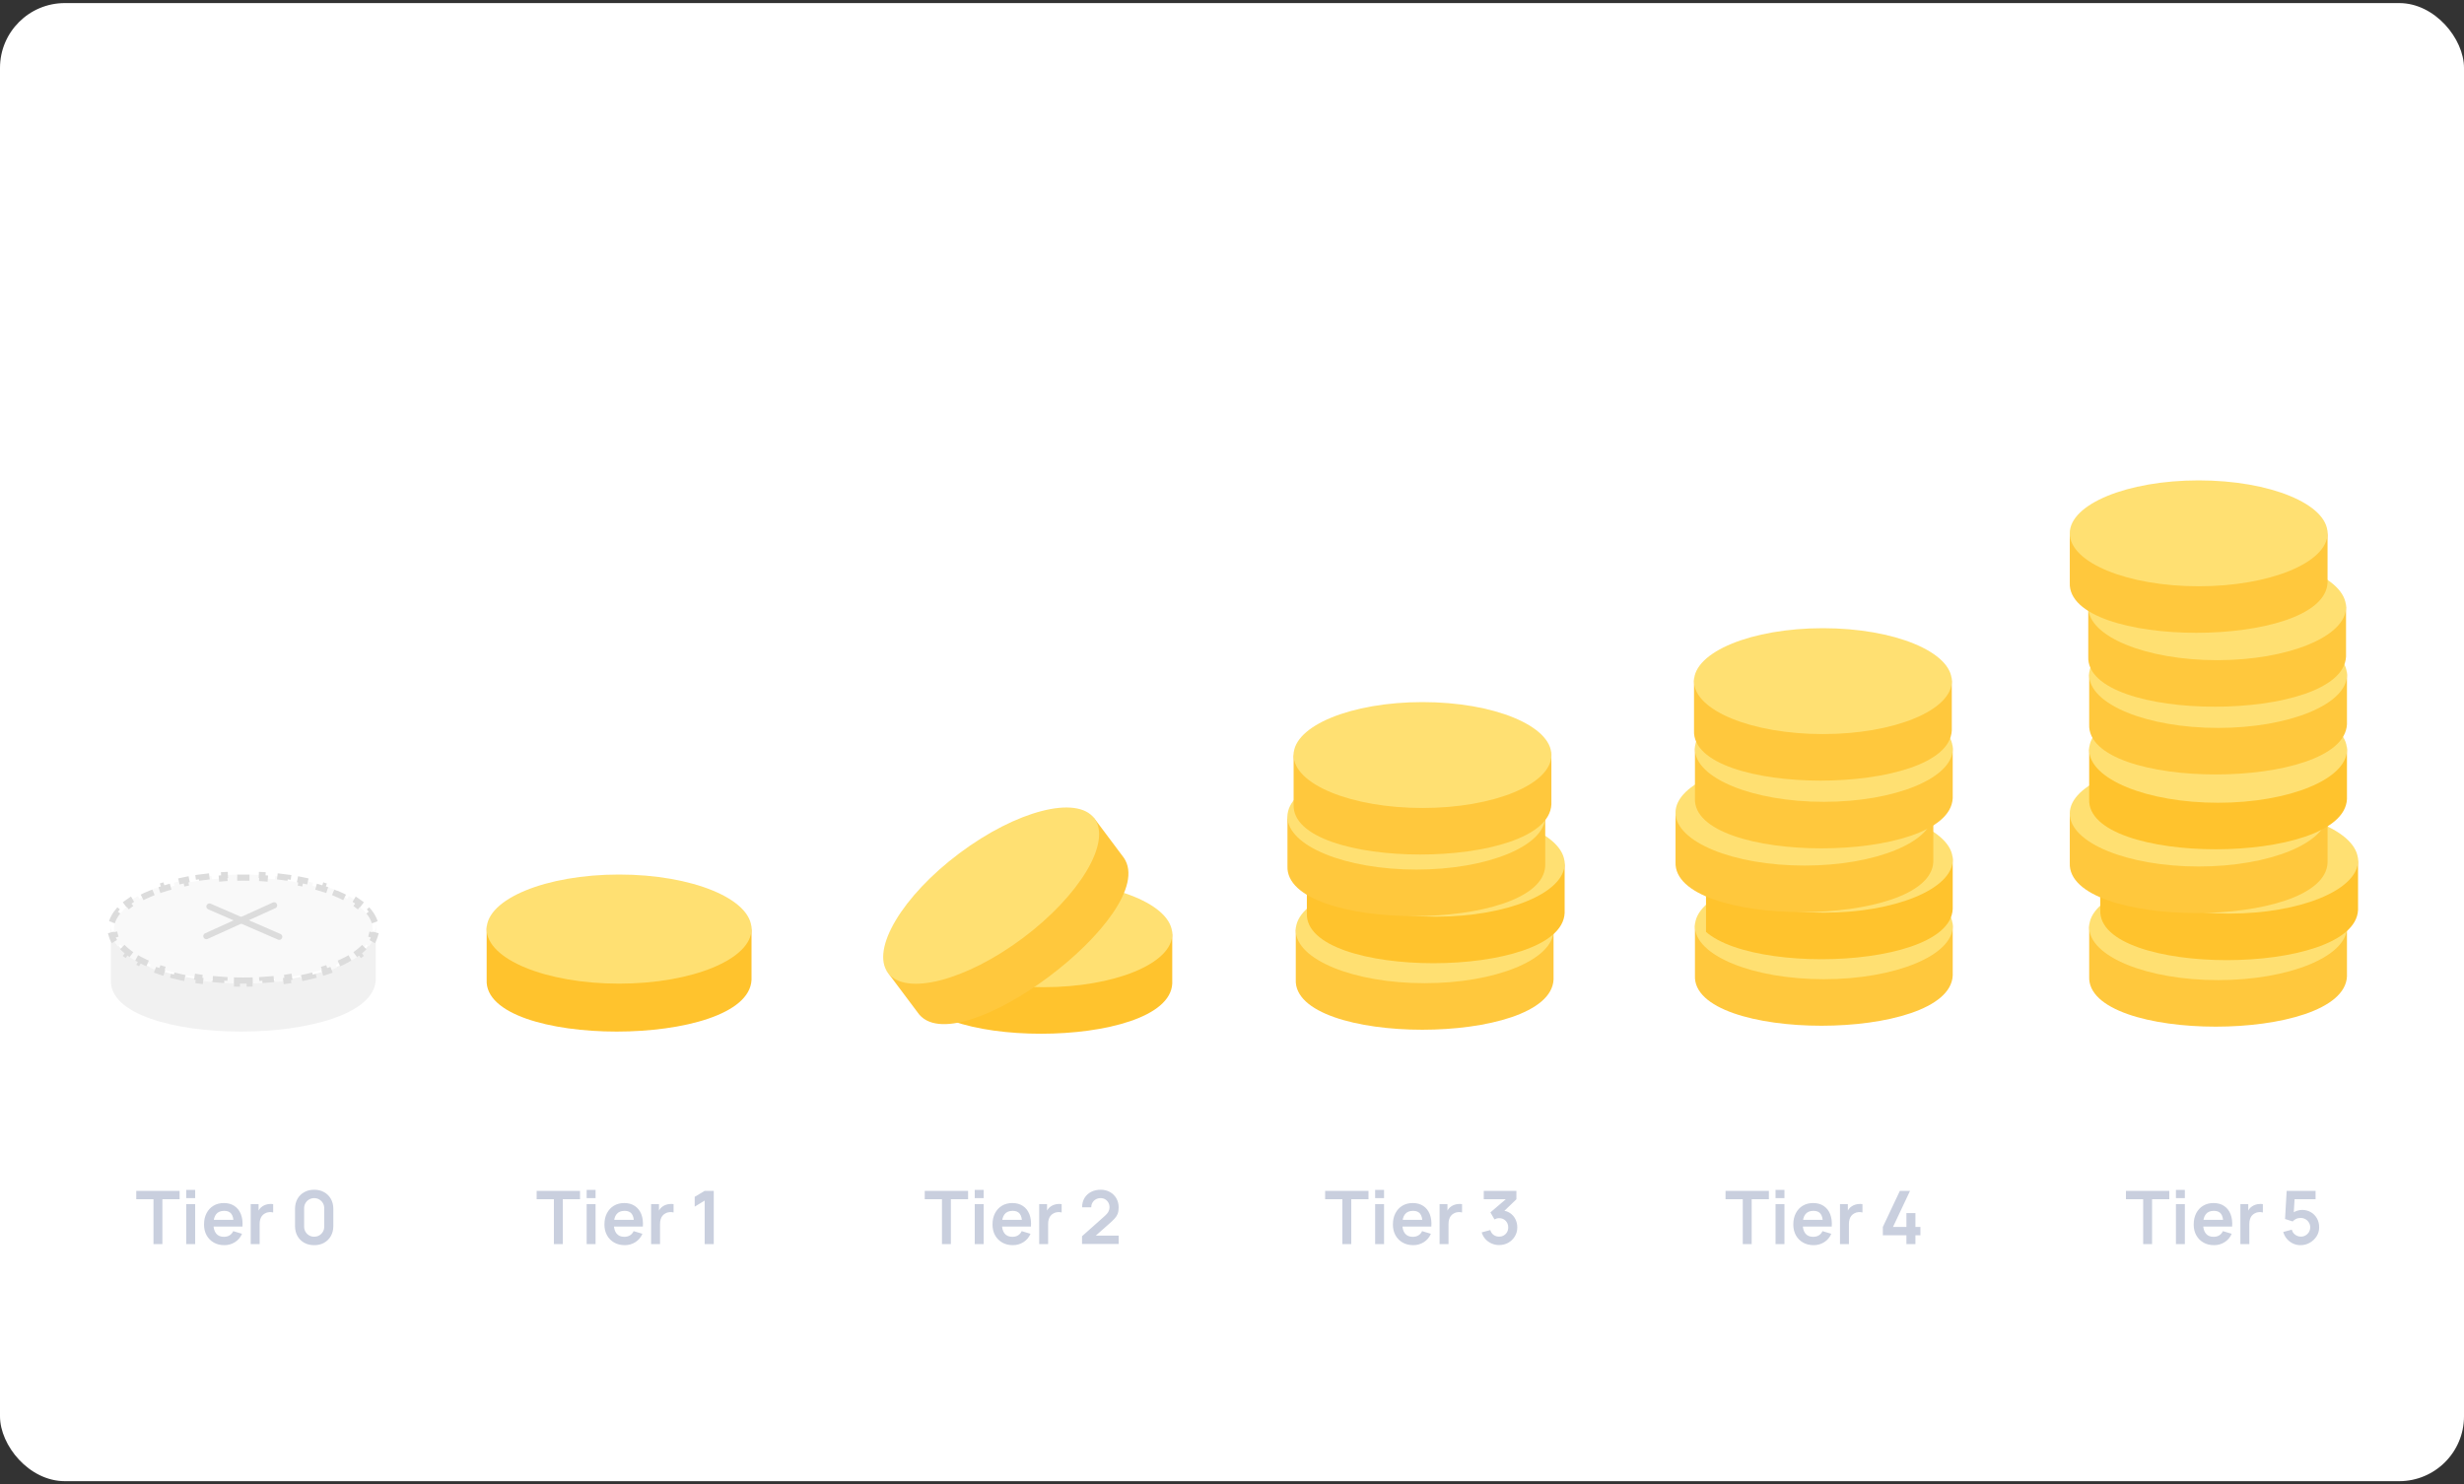 <svg width="400" height="241" viewBox="0 0 400 241" fill="none" xmlns="http://www.w3.org/2000/svg">
  <rect x="0" y="0" width="400" height="241" fill="#333333" stroke="none"/>
  <rect y="0.5" width="400" height="240" rx="10.526" fill="white"/>
  <path d="M24.916 202V194.716H22.12V193.36H29.158V194.716H26.362V202H24.916ZM30.237 194.536V193.21H31.683V194.536H30.237ZM30.237 202V195.52H31.683V202H30.237ZM36.427 202.18C35.771 202.18 35.195 202.038 34.699 201.754C34.203 201.47 33.815 201.076 33.535 200.572C33.259 200.068 33.121 199.488 33.121 198.832C33.121 198.124 33.257 197.51 33.529 196.99C33.801 196.466 34.179 196.06 34.663 195.772C35.147 195.484 35.707 195.34 36.343 195.34C37.015 195.34 37.585 195.498 38.053 195.814C38.525 196.126 38.875 196.568 39.103 197.14C39.331 197.712 39.417 198.386 39.361 199.162H37.927V198.634C37.923 197.93 37.799 197.416 37.555 197.092C37.311 196.768 36.927 196.606 36.403 196.606C35.811 196.606 35.371 196.79 35.083 197.158C34.795 197.522 34.651 198.056 34.651 198.76C34.651 199.416 34.795 199.924 35.083 200.284C35.371 200.644 35.791 200.824 36.343 200.824C36.699 200.824 37.005 200.746 37.261 200.59C37.521 200.43 37.721 200.2 37.861 199.9L39.289 200.332C39.041 200.916 38.657 201.37 38.137 201.694C37.621 202.018 37.051 202.18 36.427 202.18ZM34.195 199.162V198.07H38.653V199.162H34.195ZM40.699 202V195.52H41.977V197.098L41.821 196.894C41.901 196.678 42.007 196.482 42.139 196.306C42.275 196.126 42.437 195.978 42.625 195.862C42.785 195.754 42.961 195.67 43.153 195.61C43.349 195.546 43.549 195.508 43.753 195.496C43.957 195.48 44.155 195.488 44.347 195.52V196.87C44.155 196.814 43.933 196.796 43.681 196.816C43.433 196.836 43.209 196.906 43.009 197.026C42.809 197.134 42.645 197.272 42.517 197.44C42.393 197.608 42.301 197.8 42.241 198.016C42.181 198.228 42.151 198.458 42.151 198.706V202H40.699ZM51.003 202.18C50.391 202.18 49.851 202.05 49.383 201.79C48.915 201.526 48.549 201.16 48.285 200.692C48.025 200.224 47.895 199.684 47.895 199.072V196.288C47.895 195.676 48.025 195.136 48.285 194.668C48.549 194.2 48.915 193.836 49.383 193.576C49.851 193.312 50.391 193.18 51.003 193.18C51.615 193.18 52.153 193.312 52.617 193.576C53.085 193.836 53.451 194.2 53.715 194.668C53.979 195.136 54.111 195.676 54.111 196.288V199.072C54.111 199.684 53.979 200.224 53.715 200.692C53.451 201.16 53.085 201.526 52.617 201.79C52.153 202.05 51.615 202.18 51.003 202.18ZM51.003 200.806C51.307 200.806 51.583 200.734 51.831 200.59C52.079 200.442 52.275 200.246 52.419 200.002C52.563 199.754 52.635 199.478 52.635 199.174V196.18C52.635 195.872 52.563 195.596 52.419 195.352C52.275 195.104 52.079 194.908 51.831 194.764C51.583 194.616 51.307 194.542 51.003 194.542C50.699 194.542 50.423 194.616 50.175 194.764C49.927 194.908 49.731 195.104 49.587 195.352C49.443 195.596 49.371 195.872 49.371 196.18V199.174C49.371 199.478 49.443 199.754 49.587 200.002C49.731 200.246 49.927 200.442 50.175 200.59C50.423 200.734 50.699 200.806 51.003 200.806Z" fill="#C9CFDE"/>
  <path d="M89.916 202V194.716H87.12V193.36H94.158V194.716H91.362V202H89.916ZM95.237 194.536V193.21H96.683V194.536H95.237ZM95.237 202V195.52H96.683V202H95.237ZM101.427 202.18C100.771 202.18 100.195 202.038 99.699 201.754C99.203 201.47 98.815 201.076 98.535 200.572C98.259 200.068 98.121 199.488 98.121 198.832C98.121 198.124 98.257 197.51 98.529 196.99C98.801 196.466 99.179 196.06 99.663 195.772C100.147 195.484 100.707 195.34 101.343 195.34C102.015 195.34 102.585 195.498 103.053 195.814C103.525 196.126 103.875 196.568 104.103 197.14C104.331 197.712 104.417 198.386 104.361 199.162H102.927V198.634C102.923 197.93 102.799 197.416 102.555 197.092C102.311 196.768 101.927 196.606 101.403 196.606C100.811 196.606 100.371 196.79 100.083 197.158C99.795 197.522 99.651 198.056 99.651 198.76C99.651 199.416 99.795 199.924 100.083 200.284C100.371 200.644 100.791 200.824 101.343 200.824C101.699 200.824 102.005 200.746 102.261 200.59C102.521 200.43 102.721 200.2 102.861 199.9L104.289 200.332C104.041 200.916 103.657 201.37 103.137 201.694C102.621 202.018 102.051 202.18 101.427 202.18ZM99.195 199.162V198.07H103.653V199.162H99.195ZM105.699 202V195.52H106.977V197.098L106.821 196.894C106.901 196.678 107.007 196.482 107.139 196.306C107.275 196.126 107.437 195.978 107.625 195.862C107.785 195.754 107.961 195.67 108.153 195.61C108.349 195.546 108.549 195.508 108.753 195.496C108.957 195.48 109.155 195.488 109.347 195.52V196.87C109.155 196.814 108.933 196.796 108.681 196.816C108.433 196.836 108.209 196.906 108.009 197.026C107.809 197.134 107.645 197.272 107.517 197.44C107.393 197.608 107.301 197.8 107.241 198.016C107.181 198.228 107.151 198.458 107.151 198.706V202H105.699ZM114.395 202V194.938L112.775 195.928V194.332L114.395 193.36H115.871V202H114.395Z" fill="#C9CFDE"/>
  <path d="M152.916 202V194.716H150.12V193.36H157.158V194.716H154.362V202H152.916ZM158.237 194.536V193.21H159.683V194.536H158.237ZM158.237 202V195.52H159.683V202H158.237ZM164.427 202.18C163.771 202.18 163.195 202.038 162.699 201.754C162.203 201.47 161.815 201.076 161.535 200.572C161.259 200.068 161.121 199.488 161.121 198.832C161.121 198.124 161.257 197.51 161.529 196.99C161.801 196.466 162.179 196.06 162.663 195.772C163.147 195.484 163.707 195.34 164.343 195.34C165.015 195.34 165.585 195.498 166.053 195.814C166.525 196.126 166.875 196.568 167.103 197.14C167.331 197.712 167.417 198.386 167.361 199.162H165.927V198.634C165.923 197.93 165.799 197.416 165.555 197.092C165.311 196.768 164.927 196.606 164.403 196.606C163.811 196.606 163.371 196.79 163.083 197.158C162.795 197.522 162.651 198.056 162.651 198.76C162.651 199.416 162.795 199.924 163.083 200.284C163.371 200.644 163.791 200.824 164.343 200.824C164.699 200.824 165.005 200.746 165.261 200.59C165.521 200.43 165.721 200.2 165.861 199.9L167.289 200.332C167.041 200.916 166.657 201.37 166.137 201.694C165.621 202.018 165.051 202.18 164.427 202.18ZM162.195 199.162V198.07H166.653V199.162H162.195ZM168.699 202V195.52H169.977V197.098L169.821 196.894C169.901 196.678 170.007 196.482 170.139 196.306C170.275 196.126 170.437 195.978 170.625 195.862C170.785 195.754 170.961 195.67 171.153 195.61C171.349 195.546 171.549 195.508 171.753 195.496C171.957 195.48 172.155 195.488 172.347 195.52V196.87C172.155 196.814 171.933 196.796 171.681 196.816C171.433 196.836 171.209 196.906 171.009 197.026C170.809 197.134 170.645 197.272 170.517 197.44C170.393 197.608 170.301 197.8 170.241 198.016C170.181 198.228 170.151 198.458 170.151 198.706V202H168.699ZM175.655 201.988V200.728L179.351 197.434C179.639 197.178 179.839 196.936 179.951 196.708C180.063 196.48 180.119 196.26 180.119 196.048C180.119 195.76 180.057 195.504 179.933 195.28C179.809 195.052 179.637 194.872 179.417 194.74C179.201 194.608 178.951 194.542 178.667 194.542C178.367 194.542 178.101 194.612 177.869 194.752C177.641 194.888 177.463 195.07 177.335 195.298C177.207 195.526 177.147 195.772 177.155 196.036H175.667C175.667 195.46 175.795 194.958 176.051 194.53C176.311 194.102 176.667 193.77 177.119 193.534C177.575 193.298 178.101 193.18 178.697 193.18C179.249 193.18 179.745 193.304 180.185 193.552C180.625 193.796 180.971 194.136 181.223 194.572C181.475 195.004 181.601 195.502 181.601 196.066C181.601 196.478 181.545 196.824 181.433 197.104C181.321 197.384 181.153 197.642 180.929 197.878C180.709 198.114 180.435 198.376 180.107 198.664L177.485 200.986L177.353 200.626H181.601V201.988H175.655Z" fill="#C9CFDE"/>
  <path d="M217.916 202V194.716H215.12V193.36H222.158V194.716H219.362V202H217.916ZM223.237 194.536V193.21H224.683V194.536H223.237ZM223.237 202V195.52H224.683V202H223.237ZM229.427 202.18C228.771 202.18 228.195 202.038 227.699 201.754C227.203 201.47 226.815 201.076 226.535 200.572C226.259 200.068 226.121 199.488 226.121 198.832C226.121 198.124 226.257 197.51 226.529 196.99C226.801 196.466 227.179 196.06 227.663 195.772C228.147 195.484 228.707 195.34 229.343 195.34C230.015 195.34 230.585 195.498 231.053 195.814C231.525 196.126 231.875 196.568 232.103 197.14C232.331 197.712 232.417 198.386 232.361 199.162H230.927V198.634C230.923 197.93 230.799 197.416 230.555 197.092C230.311 196.768 229.927 196.606 229.403 196.606C228.811 196.606 228.371 196.79 228.083 197.158C227.795 197.522 227.651 198.056 227.651 198.76C227.651 199.416 227.795 199.924 228.083 200.284C228.371 200.644 228.791 200.824 229.343 200.824C229.699 200.824 230.005 200.746 230.261 200.59C230.521 200.43 230.721 200.2 230.861 199.9L232.289 200.332C232.041 200.916 231.657 201.37 231.137 201.694C230.621 202.018 230.051 202.18 229.427 202.18ZM227.195 199.162V198.07H231.653V199.162H227.195ZM233.699 202V195.52H234.977V197.098L234.821 196.894C234.901 196.678 235.007 196.482 235.139 196.306C235.275 196.126 235.437 195.978 235.625 195.862C235.785 195.754 235.961 195.67 236.153 195.61C236.349 195.546 236.549 195.508 236.753 195.496C236.957 195.48 237.155 195.488 237.347 195.52V196.87C237.155 196.814 236.933 196.796 236.681 196.816C236.433 196.836 236.209 196.906 236.009 197.026C235.809 197.134 235.645 197.272 235.517 197.44C235.393 197.608 235.301 197.8 235.241 198.016C235.181 198.228 235.151 198.458 235.151 198.706V202H233.699ZM243.367 202.162C242.935 202.162 242.527 202.078 242.143 201.91C241.759 201.742 241.425 201.504 241.141 201.196C240.861 200.888 240.659 200.524 240.535 200.104L241.933 199.726C242.033 200.07 242.215 200.336 242.479 200.524C242.747 200.708 243.041 200.798 243.361 200.794C243.645 200.794 243.899 200.728 244.123 200.596C244.347 200.464 244.523 200.286 244.651 200.062C244.779 199.834 244.843 199.58 244.843 199.3C244.843 198.872 244.705 198.514 244.429 198.226C244.153 197.938 243.797 197.794 243.361 197.794C243.229 197.794 243.099 197.812 242.971 197.848C242.847 197.884 242.727 197.934 242.611 197.998L241.951 196.858L244.855 194.374L244.981 194.722H240.871V193.36H246.169V194.728L243.835 196.972L243.823 196.546C244.347 196.582 244.793 196.728 245.161 196.984C245.533 197.24 245.817 197.57 246.013 197.974C246.213 198.378 246.313 198.82 246.313 199.3C246.313 199.844 246.179 200.332 245.911 200.764C245.647 201.196 245.291 201.538 244.843 201.79C244.399 202.038 243.907 202.162 243.367 202.162Z" fill="#C9CFDE"/>
  <path d="M282.916 202V194.716H280.12V193.36H287.158V194.716H284.362V202H282.916ZM288.237 194.536V193.21H289.683V194.536H288.237ZM288.237 202V195.52H289.683V202H288.237ZM294.427 202.18C293.771 202.18 293.195 202.038 292.699 201.754C292.203 201.47 291.815 201.076 291.535 200.572C291.259 200.068 291.121 199.488 291.121 198.832C291.121 198.124 291.257 197.51 291.529 196.99C291.801 196.466 292.179 196.06 292.663 195.772C293.147 195.484 293.707 195.34 294.343 195.34C295.015 195.34 295.585 195.498 296.053 195.814C296.525 196.126 296.875 196.568 297.103 197.14C297.331 197.712 297.417 198.386 297.361 199.162H295.927V198.634C295.923 197.93 295.799 197.416 295.555 197.092C295.311 196.768 294.927 196.606 294.403 196.606C293.811 196.606 293.371 196.79 293.083 197.158C292.795 197.522 292.651 198.056 292.651 198.76C292.651 199.416 292.795 199.924 293.083 200.284C293.371 200.644 293.791 200.824 294.343 200.824C294.699 200.824 295.005 200.746 295.261 200.59C295.521 200.43 295.721 200.2 295.861 199.9L297.289 200.332C297.041 200.916 296.657 201.37 296.137 201.694C295.621 202.018 295.051 202.18 294.427 202.18ZM292.195 199.162V198.07H296.653V199.162H292.195ZM298.699 202V195.52H299.977V197.098L299.821 196.894C299.901 196.678 300.007 196.482 300.139 196.306C300.275 196.126 300.437 195.978 300.625 195.862C300.785 195.754 300.961 195.67 301.153 195.61C301.349 195.546 301.549 195.508 301.753 195.496C301.957 195.48 302.155 195.488 302.347 195.52V196.87C302.155 196.814 301.933 196.796 301.681 196.816C301.433 196.836 301.209 196.906 301.009 197.026C300.809 197.134 300.645 197.272 300.517 197.44C300.393 197.608 300.301 197.8 300.241 198.016C300.181 198.228 300.151 198.458 300.151 198.706V202H298.699ZM309.483 202V200.572H305.655V199.222L308.421 193.36H310.071L307.305 199.222H309.483V196.972H310.947V199.222H311.757V200.572H310.947V202H309.483Z" fill="#C9CFDE"/>
  <path d="M347.916 202V194.716H345.12V193.36H352.158V194.716H349.362V202H347.916ZM353.237 194.536V193.21H354.683V194.536H353.237ZM353.237 202V195.52H354.683V202H353.237ZM359.427 202.18C358.771 202.18 358.195 202.038 357.699 201.754C357.203 201.47 356.815 201.076 356.535 200.572C356.259 200.068 356.121 199.488 356.121 198.832C356.121 198.124 356.257 197.51 356.529 196.99C356.801 196.466 357.179 196.06 357.663 195.772C358.147 195.484 358.707 195.34 359.343 195.34C360.015 195.34 360.585 195.498 361.053 195.814C361.525 196.126 361.875 196.568 362.103 197.14C362.331 197.712 362.417 198.386 362.361 199.162H360.927V198.634C360.923 197.93 360.799 197.416 360.555 197.092C360.311 196.768 359.927 196.606 359.403 196.606C358.811 196.606 358.371 196.79 358.083 197.158C357.795 197.522 357.651 198.056 357.651 198.76C357.651 199.416 357.795 199.924 358.083 200.284C358.371 200.644 358.791 200.824 359.343 200.824C359.699 200.824 360.005 200.746 360.261 200.59C360.521 200.43 360.721 200.2 360.861 199.9L362.289 200.332C362.041 200.916 361.657 201.37 361.137 201.694C360.621 202.018 360.051 202.18 359.427 202.18ZM357.195 199.162V198.07H361.653V199.162H357.195ZM363.699 202V195.52H364.977V197.098L364.821 196.894C364.901 196.678 365.007 196.482 365.139 196.306C365.275 196.126 365.437 195.978 365.625 195.862C365.785 195.754 365.961 195.67 366.153 195.61C366.349 195.546 366.549 195.508 366.753 195.496C366.957 195.48 367.155 195.488 367.347 195.52V196.87C367.155 196.814 366.933 196.796 366.681 196.816C366.433 196.836 366.209 196.906 366.009 197.026C365.809 197.134 365.645 197.272 365.517 197.44C365.393 197.608 365.301 197.8 365.241 198.016C365.181 198.228 365.151 198.458 365.151 198.706V202H363.699ZM373.457 202.18C373.017 202.18 372.607 202.09 372.227 201.91C371.847 201.726 371.519 201.474 371.243 201.154C370.971 200.834 370.775 200.462 370.655 200.038L372.047 199.666C372.103 199.898 372.205 200.098 372.353 200.266C372.505 200.434 372.681 200.564 372.881 200.656C373.085 200.748 373.295 200.794 373.511 200.794C373.791 200.794 374.047 200.726 374.279 200.59C374.511 200.454 374.695 200.272 374.831 200.044C374.967 199.812 375.035 199.556 375.035 199.276C375.035 198.996 374.965 198.742 374.825 198.514C374.689 198.282 374.505 198.1 374.273 197.968C374.041 197.832 373.787 197.764 373.511 197.764C373.179 197.764 372.903 197.824 372.683 197.944C372.467 198.064 372.301 198.192 372.185 198.328L370.949 197.932L371.213 193.36H375.905V194.716H371.987L372.527 194.206L372.335 197.386L372.071 197.062C372.295 196.858 372.555 196.706 372.851 196.606C373.147 196.506 373.433 196.456 373.709 196.456C374.249 196.456 374.727 196.58 375.143 196.828C375.563 197.072 375.891 197.406 376.127 197.83C376.367 198.254 376.487 198.736 376.487 199.276C376.487 199.816 376.347 200.306 376.067 200.746C375.787 201.182 375.417 201.53 374.957 201.79C374.501 202.05 374.001 202.18 373.457 202.18Z" fill="#C9CFDE"/>
  <g clip-path="url(#clip0_917_6467)">
    <path d="M381 149.896V158.547C380.493 169.416 338.646 169.416 339.153 158.551V149.9C339.153 161.901 381 161.901 381 149.896Z" fill="#FFC83D"/>
    <path d="M360.075 159.144C371.631 159.144 381 155.295 381 150.547C381 145.798 371.631 141.949 360.075 141.949C348.518 141.949 339.15 145.798 339.15 150.547C339.15 155.295 348.518 159.144 360.075 159.144Z" fill="#FFE072"/>
  </g>
  <g clip-path="url(#clip1_917_6467)">
    <path d="M382.8 139.096V147.747C382.293 158.615 340.446 158.615 340.953 147.75V139.099C340.953 151.1 382.8 151.1 382.8 139.096Z" fill="#FFC32D"/>
    <path d="M361.875 148.345C373.432 148.345 382.8 144.496 382.8 139.748C382.8 135 373.432 131.15 361.875 131.15C350.318 131.15 340.95 135 340.95 139.748C340.95 144.496 350.318 148.345 361.875 148.345Z" fill="#FFE072"/>
  </g>
  <g clip-path="url(#clip2_917_6467)">
    <path d="M377.85 131.447V140.098C377.343 150.967 335.496 150.967 336.003 140.101V131.451C336.003 143.452 377.85 143.452 377.85 131.447Z" fill="#FFC83D"/>
    <path d="M356.925 140.695C368.482 140.695 377.85 136.846 377.85 132.097C377.85 127.349 368.482 123.5 356.925 123.5C345.368 123.5 336 127.349 336 132.097C336 136.846 345.368 140.695 356.925 140.695Z" fill="#FFE072"/>
  </g>
  <g clip-path="url(#clip3_917_6467)">
    <path d="M381 121.096V129.747C380.493 140.615 338.646 140.615 339.153 129.75V121.099C339.153 133.1 381 133.1 381 121.096Z" fill="#FFC32D"/>
    <path d="M360.075 130.345C371.631 130.345 381 126.496 381 121.748C381 117 371.631 113.15 360.075 113.15C348.518 113.15 339.15 117 339.15 121.748C339.15 126.496 348.518 130.345 360.075 130.345Z" fill="#FFE072"/>
  </g>
  <g clip-path="url(#clip4_917_6467)">
    <path d="M381 108.947V117.598C380.493 128.467 338.646 128.467 339.153 117.601V108.951C339.153 120.952 381 120.952 381 108.947Z" fill="#FFC83D"/>
    <path d="M360.075 118.195C371.631 118.195 381 114.346 381 109.597C381 104.849 371.631 101 360.075 101C348.518 101 339.15 104.849 339.15 109.597C339.15 114.346 348.518 118.195 360.075 118.195Z" fill="#FFE072"/>
  </g>
  <g clip-path="url(#clip5_917_6467)">
    <path d="M380.85 97.947V106.598C380.343 117.467 338.496 117.467 339.003 106.601V97.951C339.003 109.952 380.85 109.952 380.85 97.947Z" fill="#FFC83D"/>
    <path d="M359.925 107.195C371.482 107.195 380.85 103.346 380.85 98.597C380.85 93.849 371.482 90 359.925 90C348.368 90 339 93.849 339 98.597C339 103.346 348.368 107.195 359.925 107.195Z" fill="#FFE072"/>
  </g>
  <g clip-path="url(#clip6_917_6467)">
    <path d="M377.85 85.947V94.598C377.343 105.467 335.496 105.467 336.003 94.601V85.951C336.003 97.951 377.85 97.951 377.85 85.947Z" fill="#FFC83D"/>
    <path d="M356.925 95.195C368.482 95.195 377.85 91.346 377.85 86.597C377.85 81.849 368.482 78 356.925 78C345.368 78 336 81.849 336 86.597C336 91.346 345.368 95.195 356.925 95.195Z" fill="#FFE072"/>
  </g>
  <g clip-path="url(#clip7_917_6467)">
    <path d="M317 149.748V158.399C316.493 169.267 274.646 169.267 275.153 158.402V149.751C275.153 161.752 317 161.752 317 149.748Z" fill="#FFC83D"/>
    <path d="M296.075 158.996C307.631 158.996 317 155.146 317 150.398C317 145.65 307.631 141.801 296.075 141.801C284.518 141.801 275.15 145.65 275.15 150.398C275.15 155.146 284.518 158.996 296.075 158.996Z" fill="#FFE072"/>
  </g>
  <g clip-path="url(#clip8_917_6467)">
    <path d="M317 138.947V147.598C316.493 158.467 274.646 158.467 275.153 147.601V138.951C275.153 150.952 317 150.952 317 138.947Z" fill="#FFC32D"/>
    <path d="M296.075 148.195C307.631 148.195 317 144.346 317 139.597C317 134.849 307.631 131 296.075 131C284.518 131 275.15 134.849 275.15 139.597C275.15 144.346 284.518 148.195 296.075 148.195Z" fill="#FFE072"/>
  </g>
  <g clip-path="url(#clip9_917_6467)">
    <path d="M313.85 131.297V139.948C313.343 150.816 271.496 150.816 272.003 139.951V131.3C272.003 143.301 313.85 143.301 313.85 131.297Z" fill="#FFC83D"/>
    <path d="M292.925 140.544C304.482 140.544 313.85 136.695 313.85 131.947C313.85 127.199 304.482 123.35 292.925 123.35C281.368 123.35 272 127.199 272 131.947C272 136.695 281.368 140.544 292.925 140.544Z" fill="#FFE072"/>
  </g>
  <g clip-path="url(#clip10_917_6467)">
    <path d="M317 120.947V129.598C316.493 140.467 274.646 140.467 275.153 129.601V120.951C275.153 132.952 317 132.952 317 120.947Z" fill="#FFC83D"/>
    <path d="M296.075 130.195C307.631 130.195 317 126.346 317 121.597C317 116.849 307.631 113 296.075 113C284.518 113 275.15 116.849 275.15 121.597C275.15 126.346 284.518 130.195 296.075 130.195Z" fill="#FFE072"/>
  </g>
  <g clip-path="url(#clip11_917_6467)">
    <path d="M316.85 109.947V118.598C316.343 129.467 274.496 129.467 275.003 118.601V109.951C275.003 121.952 316.85 121.952 316.85 109.947Z" fill="#FFC83D"/>
    <path d="M295.925 119.195C307.482 119.195 316.85 115.346 316.85 110.597C316.85 105.849 307.482 102 295.925 102C284.368 102 275 105.849 275 110.597C275 115.346 284.368 119.195 295.925 119.195Z" fill="#FFE072"/>
  </g>
  <g clip-path="url(#clip12_917_6467)">
    <path d="M252.2 150.396V159.047C251.693 169.916 209.846 169.916 210.353 159.051V150.4C210.353 162.401 252.2 162.401 252.2 150.396Z" fill="#FFC83D"/>
    <path d="M231.275 159.644C242.832 159.644 252.2 155.795 252.2 151.047C252.2 146.298 242.832 142.449 231.275 142.449C219.719 142.449 210.35 146.298 210.35 151.047C210.35 155.795 219.719 159.644 231.275 159.644Z" fill="#FFE072"/>
  </g>
  <g clip-path="url(#clip13_917_6467)">
    <path d="M254 139.596V148.247C253.493 159.115 211.646 159.115 212.153 148.25V139.599C212.153 151.6 254 151.6 254 139.596Z" fill="#FFC32D"/>
    <path d="M233.075 148.845C244.631 148.845 254 144.996 254 140.248C254 135.5 244.631 131.65 233.075 131.65C221.518 131.65 212.15 135.5 212.15 140.248C212.15 144.996 221.518 148.845 233.075 148.845Z" fill="#FFE072"/>
  </g>
  <g clip-path="url(#clip14_917_6467)">
    <path d="M250.85 131.947V140.598C250.343 151.467 208.496 151.467 209.003 140.601V131.951C209.003 143.952 250.85 143.952 250.85 131.947Z" fill="#FFC83D"/>
    <path d="M229.925 141.195C241.482 141.195 250.85 137.346 250.85 132.597C250.85 127.849 241.482 124 229.925 124C218.368 124 209 127.849 209 132.597C209 137.346 218.368 141.195 229.925 141.195Z" fill="#FFE072"/>
  </g>
  <g clip-path="url(#clip15_917_6467)">
    <path d="M251.85 121.947V130.598C251.343 141.467 209.496 141.467 210.003 130.601V121.951C210.003 133.952 251.85 133.952 251.85 121.947Z" fill="#FFC83D"/>
    <path d="M230.925 131.195C242.482 131.195 251.85 127.346 251.85 122.597C251.85 117.849 242.482 114 230.925 114C219.368 114 210 117.849 210 122.597C210 127.346 219.368 131.195 230.925 131.195Z" fill="#FFE072"/>
  </g>
  <g clip-path="url(#clip16_917_6467)">
    <path d="M190.3 151.047V159.698C189.793 170.566 147.946 170.566 148.453 159.701V151.05C148.453 163.051 190.3 163.051 190.3 151.047Z" fill="#FFC32D"/>
    <path d="M169.375 160.294C180.932 160.294 190.3 156.445 190.3 151.697C190.3 146.949 180.932 143.1 169.375 143.1C157.818 143.1 148.45 146.949 148.45 151.697C148.45 156.445 157.818 160.294 169.375 160.294Z" fill="#FFE072"/>
  </g>
  <g clip-path="url(#clip17_917_6467)">
    <path d="M177.261 132.361L182.447 139.286C188.555 148.29 155.059 173.373 148.953 164.372L143.767 157.447C150.961 167.053 184.457 141.97 177.261 132.361Z" fill="#FFC83D"/>
    <path d="M166.056 152.307C175.306 145.38 180.498 136.683 177.652 132.883C174.806 129.082 164.999 131.616 155.749 138.543C146.499 145.47 141.307 154.167 144.153 157.968C146.999 161.768 156.805 159.234 166.056 152.307Z" fill="#FFE072"/>
  </g>
  <g clip-path="url(#clip18_917_6467)">
    <path d="M122 150.188V159.1C121.479 170.298 78.482 170.298 79.004 159.104V150.191C79.004 162.556 122 162.556 122 150.188Z" fill="#FFC32D"/>
    <path d="M100.5 159.716C112.374 159.716 122 155.75 122 150.858C122 145.966 112.374 142 100.5 142C88.626 142 79 145.966 79 150.858C79 155.75 88.626 159.716 100.5 159.716Z" fill="#FFE072"/>
  </g>
  <path d="M61.001 150.188V159.1C60.48 170.298 17.483 170.298 18.005 159.104V150.191C18.005 162.556 61.001 162.556 61.001 150.188Z" fill="#F1F1F1"/>
  <path d="M39.501 159.216C39.157 159.216 38.814 159.212 38.474 159.206L38.464 159.706C37.764 159.692 37.072 159.664 36.391 159.624L36.421 159.125C35.727 159.083 35.044 159.028 34.374 158.96L34.323 159.457C33.623 159.386 32.936 159.3 32.265 159.202L32.338 158.707C31.647 158.605 30.974 158.489 30.319 158.36L30.222 158.851C29.526 158.713 28.85 158.561 28.198 158.394L28.321 157.91C27.639 157.736 26.984 157.546 26.358 157.343L26.204 157.819C25.521 157.597 24.872 157.359 24.259 157.105L24.451 156.643C23.793 156.371 23.182 156.082 22.622 155.779L22.384 156.218C21.736 155.868 21.151 155.497 20.634 155.109L20.935 154.709C20.361 154.278 19.885 153.831 19.511 153.374L19.124 153.691C18.651 153.112 18.318 152.507 18.143 151.882L18.625 151.747C18.543 151.454 18.501 151.157 18.501 150.858C18.501 150.559 18.543 150.262 18.625 149.969L18.143 149.834C18.318 149.209 18.651 148.604 19.124 148.025L19.511 148.342C19.885 147.885 20.361 147.437 20.935 147.006L20.634 146.607C21.151 146.218 21.736 145.848 22.384 145.497L22.622 145.937C23.182 145.634 23.793 145.345 24.451 145.073L24.259 144.611C24.872 144.357 25.521 144.119 26.204 143.897L26.358 144.373C26.984 144.169 27.639 143.98 28.321 143.806L28.198 143.322C28.85 143.155 29.526 143.003 30.222 142.865L30.319 143.356C30.974 143.226 31.647 143.111 32.338 143.009L32.265 142.514C32.936 142.415 33.623 142.33 34.323 142.259L34.374 142.756C35.044 142.688 35.727 142.633 36.421 142.591L36.391 142.092C37.072 142.051 37.764 142.024 38.464 142.01L38.474 142.51C38.814 142.503 39.157 142.5 39.501 142.5C39.846 142.5 40.188 142.503 40.529 142.51L40.539 142.01C41.239 142.024 41.931 142.051 42.612 142.092L42.582 142.591C43.276 142.633 43.959 142.688 44.629 142.756L44.679 142.259C45.38 142.33 46.066 142.415 46.737 142.514L46.665 143.009C47.355 143.111 48.029 143.226 48.684 143.356L48.781 142.865C49.477 143.003 50.153 143.155 50.805 143.322L50.681 143.806C51.363 143.98 52.019 144.169 52.644 144.373L52.799 143.897C53.482 144.119 54.131 144.357 54.743 144.611L54.552 145.073C55.209 145.345 55.82 145.634 56.381 145.937L56.619 145.497C57.266 145.848 57.851 146.218 58.368 146.607L58.068 147.006C58.641 147.437 59.117 147.885 59.491 148.342L59.878 148.025C60.352 148.603 60.684 149.209 60.859 149.834L60.378 149.969C60.46 150.262 60.501 150.559 60.501 150.858C60.501 151.157 60.46 151.454 60.378 151.747L60.859 151.882C60.684 152.507 60.352 153.112 59.878 153.691L59.491 153.374C59.117 153.831 58.641 154.278 58.068 154.709L58.368 155.109C57.851 155.497 57.266 155.868 56.619 156.218L56.381 155.779C55.82 156.082 55.209 156.371 54.552 156.643L54.743 157.105C54.131 157.359 53.482 157.597 52.799 157.819L52.644 157.343C52.019 157.546 51.363 157.736 50.681 157.91L50.805 158.394C50.153 158.561 49.477 158.713 48.781 158.851L48.684 158.36C48.029 158.489 47.355 158.605 46.665 158.707L46.737 159.202C46.066 159.3 45.38 159.386 44.679 159.457L44.629 158.96C43.959 159.028 43.276 159.083 42.582 159.125L42.612 159.624C41.931 159.664 41.239 159.692 40.539 159.706L40.529 159.206C40.188 159.212 39.846 159.216 39.501 159.216Z" fill="#F9F9F9" stroke="#DCDCDC" stroke-dasharray="2 2"/>
  <path d="M33.5 152L44.5 147" stroke="#DCDCDC" stroke-linecap="round"/>
  <path d="M34 147.191L45.328 152.109" stroke="#DCDCDC" stroke-linecap="round"/>
  <defs>
    <clipPath id="clip0_917_6467">
      <rect width="41.85" height="24.75" fill="white" transform="translate(339.15 141.949)"/>
    </clipPath>
    <clipPath id="clip1_917_6467">
      <rect width="41.85" height="24.75" fill="white" transform="translate(340.95 131.15)"/>
    </clipPath>
    <clipPath id="clip2_917_6467">
      <rect width="41.85" height="24.75" fill="white" transform="translate(336 123.5)"/>
    </clipPath>
    <clipPath id="clip3_917_6467">
      <rect width="41.85" height="24.75" fill="white" transform="translate(339.15 113.15)"/>
    </clipPath>
    <clipPath id="clip4_917_6467">
      <rect width="41.85" height="24.75" fill="white" transform="translate(339.15 101)"/>
    </clipPath>
    <clipPath id="clip5_917_6467">
      <rect width="41.85" height="24.75" fill="white" transform="translate(339 90)"/>
    </clipPath>
    <clipPath id="clip6_917_6467">
      <rect width="41.85" height="24.75" fill="white" transform="translate(336 78)"/>
    </clipPath>
    <clipPath id="clip7_917_6467">
      <rect width="41.85" height="24.75" fill="white" transform="translate(275.15 141.801)"/>
    </clipPath>
    <clipPath id="clip8_917_6467">
      <rect width="41.85" height="24.75" fill="white" transform="translate(276.95 131)"/>
    </clipPath>
    <clipPath id="clip9_917_6467">
      <rect width="41.85" height="24.75" fill="white" transform="translate(272 123.35)"/>
    </clipPath>
    <clipPath id="clip10_917_6467">
      <rect width="41.85" height="24.75" fill="white" transform="translate(275.15 113)"/>
    </clipPath>
    <clipPath id="clip11_917_6467">
      <rect width="41.85" height="24.75" fill="white" transform="translate(275 102)"/>
    </clipPath>
    <clipPath id="clip12_917_6467">
      <rect width="41.85" height="24.75" fill="white" transform="translate(210.35 142.449)"/>
    </clipPath>
    <clipPath id="clip13_917_6467">
      <rect width="41.85" height="24.75" fill="white" transform="translate(212.15 131.65)"/>
    </clipPath>
    <clipPath id="clip14_917_6467">
      <rect width="41.85" height="24.75" fill="white" transform="translate(209 124)"/>
    </clipPath>
    <clipPath id="clip15_917_6467">
      <rect width="41.85" height="24.75" fill="white" transform="translate(210 114)"/>
    </clipPath>
    <clipPath id="clip16_917_6467">
      <rect width="41.85" height="24.75" fill="white" transform="translate(148.45 143.1)"/>
    </clipPath>
    <clipPath id="clip17_917_6467">
      <rect width="41.85" height="24.75" fill="white" transform="translate(139 151.086) rotate(-36.827)"/>
    </clipPath>
    <clipPath id="clip18_917_6467">
      <rect width="43" height="25.5" fill="white" transform="translate(79 142)"/>
    </clipPath>
  </defs>
</svg>
